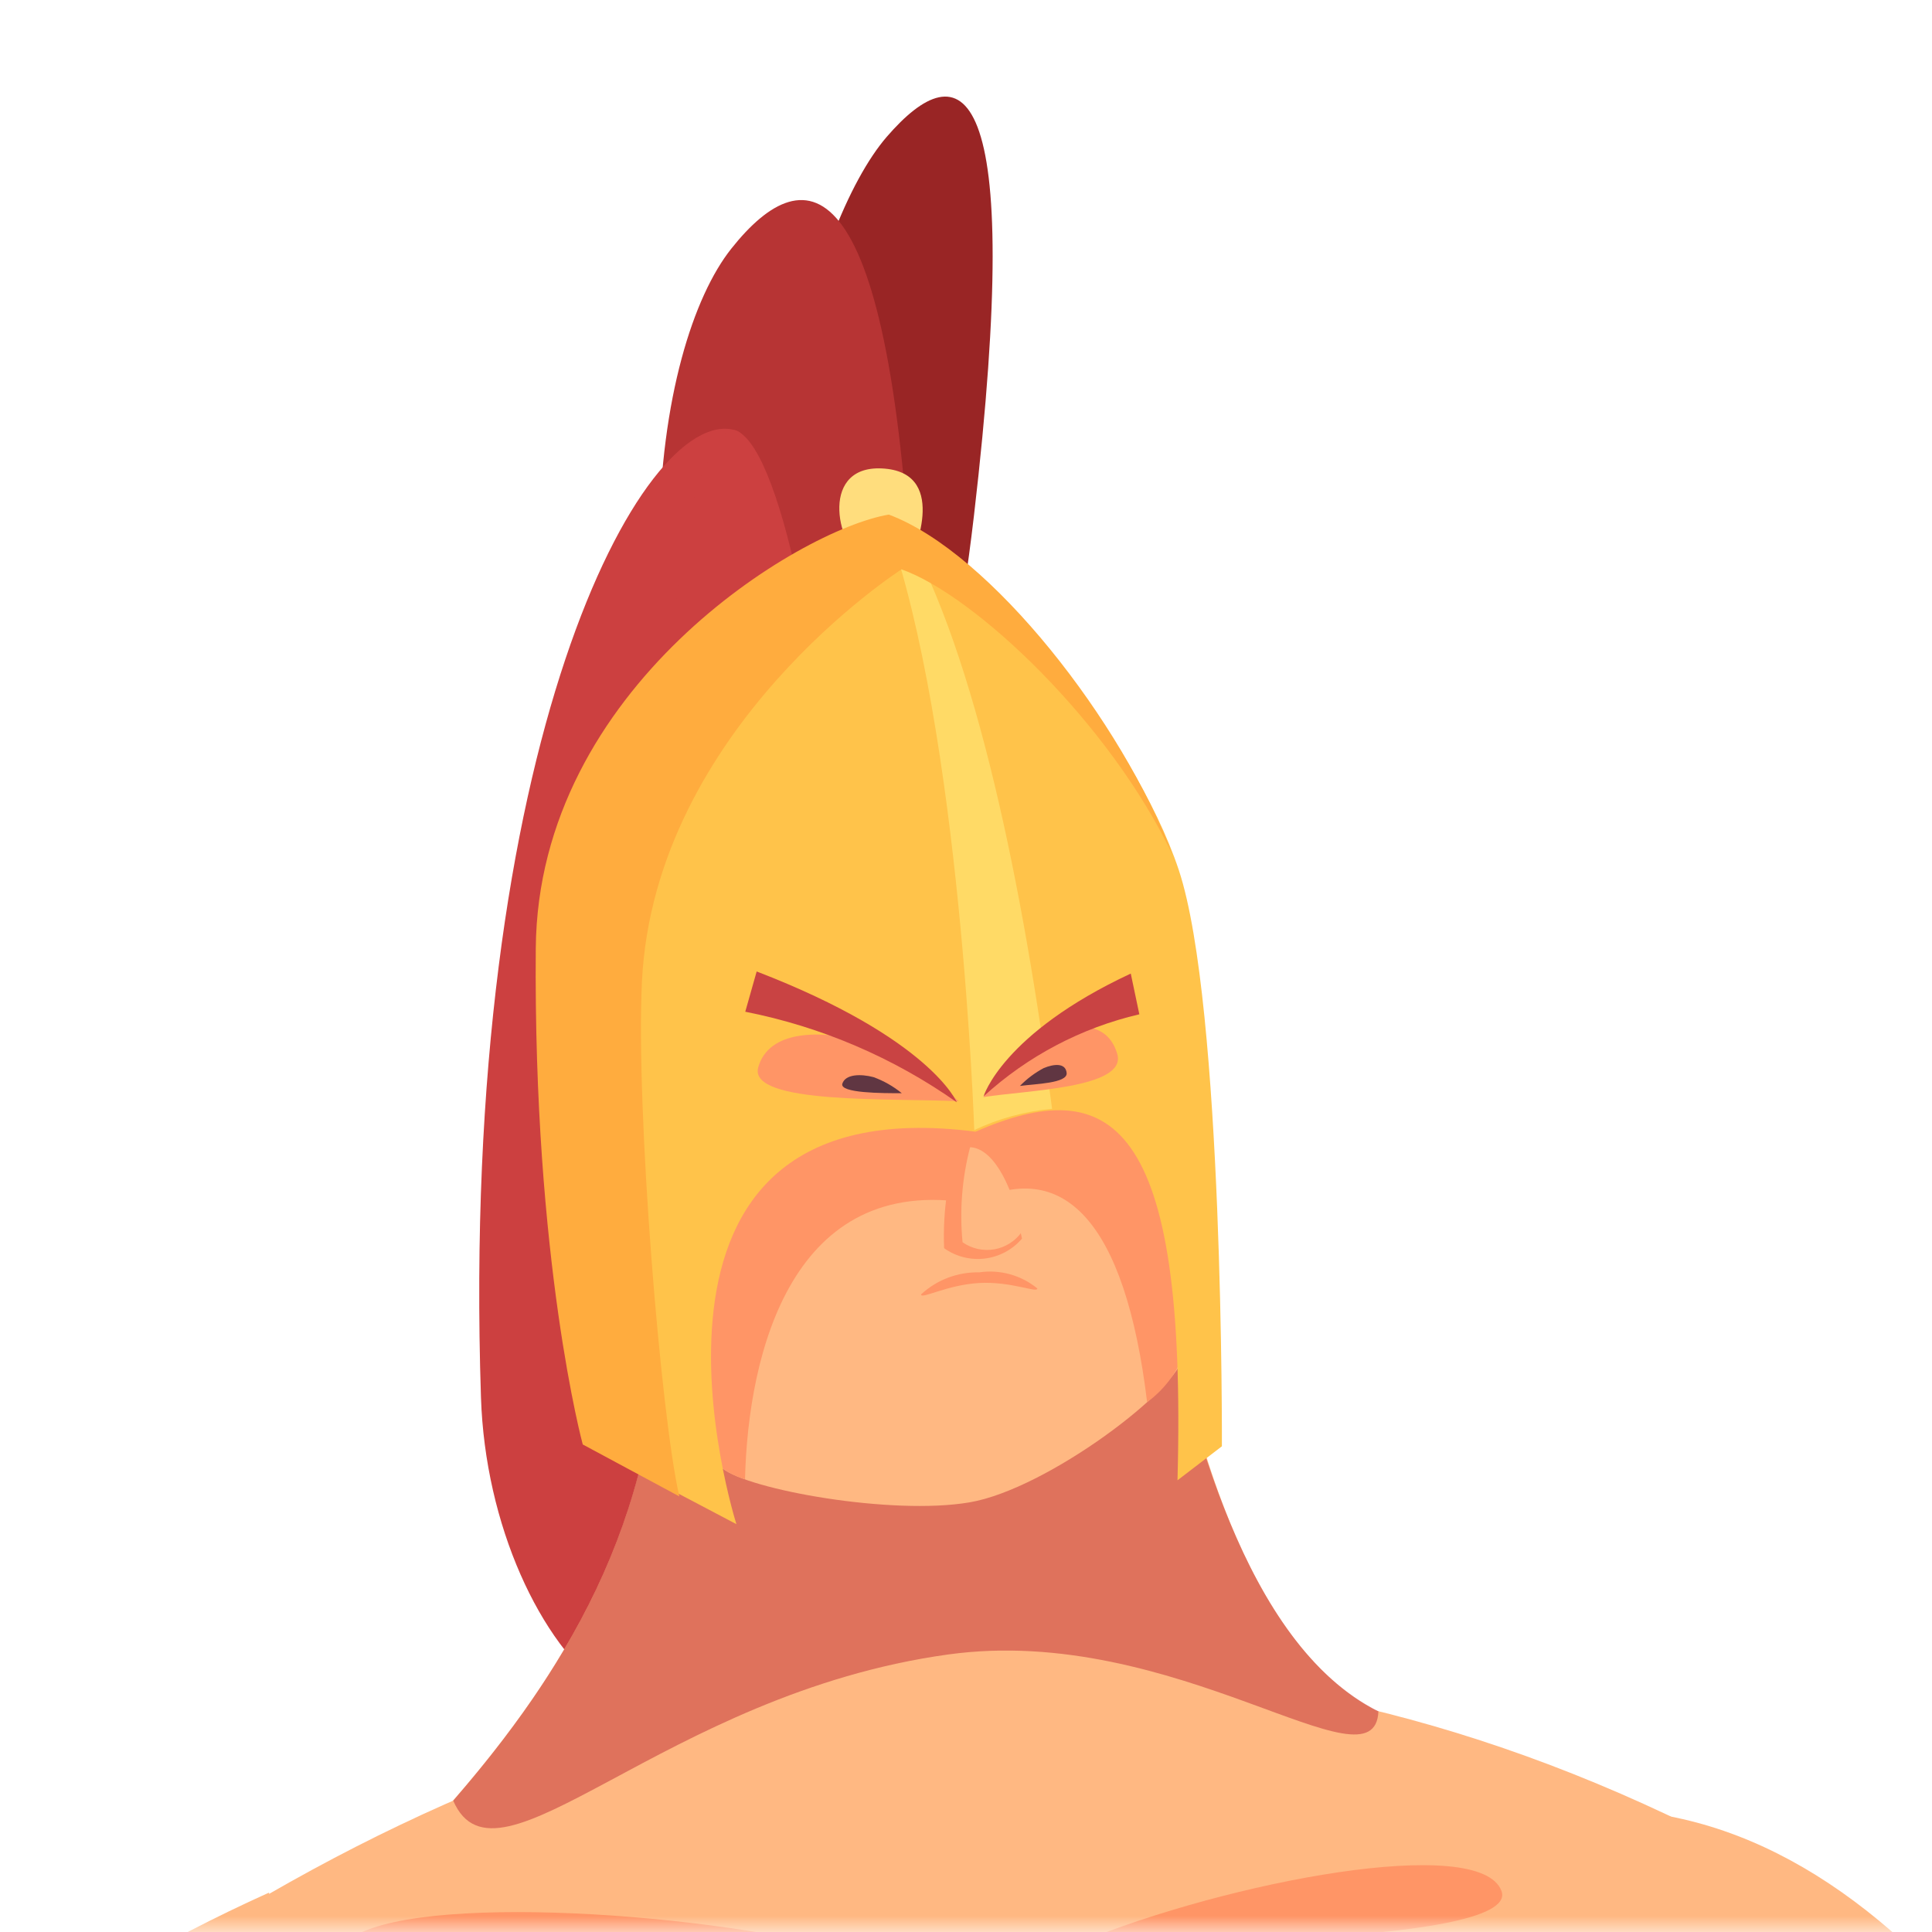<svg width="60" height="60" viewBox="0 0 60 60" fill="none" xmlns="http://www.w3.org/2000/svg">
<mask id="mask0_123_94" style="mask-type:alpha" maskUnits="userSpaceOnUse" x="0" y="0" width="60" height="60">
<rect width="60" height="60" fill="#D9D9D9"/>
</mask>
<g mask="url(#mask0_123_94)">
<path d="M24.813 28.888C22.451 16.255 25.241 6.911 27.538 4.25C29.836 1.59 31.86 2.186 30.247 16.013C28.635 29.84 24.813 28.888 24.813 28.888Z" fill="#992525"/>
<path d="M24.007 32.508C18.662 20.342 20.355 10.692 22.709 7.725C25.063 4.758 27.692 5.04 28.353 19.012C29.014 32.984 24.007 32.508 24.007 32.508Z" fill="#B73434"/>
<path d="M25.192 48.737C21.742 58.114 15.195 51.317 14.937 43.4C14.268 23.059 19.976 12.611 22.798 13.352C25.62 14.094 28.192 40.57 25.192 48.737Z" fill="#CC4040"/>
<path d="M8.358 58.775L6.456 99.255C-1.477 104.713 -8.645 121.829 -23.616 129.44L-28.357 119.846C-12.603 95.925 -18.763 71.005 8.358 58.775Z" fill="#FFB882"/>
<path d="M86.497 135.365C79.241 106.809 70.373 59.944 51.83 56.404L50.282 102.02C59.069 109.583 71.921 127.134 77.484 137.349L86.497 135.365Z" fill="#FFB882"/>
<path d="M52.507 56.711C37.003 49.116 21.532 50.753 6.931 59.661C0.095 67.659 -1.131 84.88 3.553 100.883C3.553 100.883 20.065 102.165 29.901 95.829C29.901 95.829 29.901 86.154 30.441 80.002C30.981 86.081 34.012 96.062 34.012 96.062C43.897 101.569 57.393 99.924 57.393 99.924C62.061 83.526 59.376 64.136 52.507 56.711Z" fill="#FFB882"/>
<path d="M36.084 38.789L20.517 40.82C20.355 47.157 17.767 51.906 13.261 56.824L43.606 53.486C37.383 51.486 36.084 38.789 36.084 38.789Z" fill="#FFB882"/>
<path d="M25.491 60.379C19.936 59.162 10.93 58.823 10.487 60.718C10.043 62.612 25.491 60.379 25.491 60.379Z" fill="#FF9566"/>
<path d="M33.497 60.339C38.165 58.42 45.969 56.945 46.63 58.726C47.291 60.508 33.497 60.339 33.497 60.339Z" fill="#FF9566"/>
<g style="mix-blend-mode:multiply" opacity="0.6">
<path d="M42.808 53.147C38.584 51.043 36.971 43.884 36.165 40.482C33.417 40.42 30.668 40.566 27.942 40.917C25.388 41.263 22.866 41.819 20.404 42.578C19.88 47.681 17.67 51.785 14.075 55.921C15.437 59.073 20.597 52.607 29.441 51.382C36.512 50.398 42.696 55.743 42.808 53.147Z" fill="#C94343"/>
</g>
<path d="M22.556 39.651C19.928 27.558 20.677 17.883 21.75 14.892C22.822 11.901 24.104 12.143 24.491 26.058C24.878 39.974 22.556 39.651 22.556 39.651Z" fill="#CC4040"/>
<path d="M19.936 30.485C19.767 36.128 21.96 45.182 22.435 45.601C23.241 46.262 27.692 47.069 30.11 46.657C32.529 46.246 36.649 43.11 36.738 42.11C36.826 41.111 34.44 28.727 34.44 28.727L19.936 30.485Z" fill="#FFB882"/>
<path d="M19.936 30.485C19.767 36.128 21.96 45.182 22.435 45.601C22.65 45.751 22.886 45.865 23.137 45.94C23.233 41.989 24.612 36.426 30.167 37.37C33.005 35.919 34.94 37.894 35.625 43.545C36.124 43.182 36.51 42.684 36.738 42.11C36.818 41.111 34.44 28.727 34.44 28.727L19.936 30.485Z" fill="#FF9566"/>
<path d="M29.836 35.338C29.448 36.437 29.273 37.6 29.32 38.764C29.688 39.026 30.14 39.14 30.587 39.085C31.035 39.029 31.446 38.809 31.739 38.466C31.344 36.499 30.626 35.386 29.836 35.338Z" fill="#FF9566"/>
<path d="M30.127 35.628C29.877 36.591 29.798 37.589 29.893 38.579C30.035 38.679 30.197 38.75 30.367 38.787C30.537 38.825 30.713 38.828 30.885 38.798C31.056 38.767 31.22 38.703 31.367 38.608C31.513 38.514 31.64 38.392 31.739 38.248C31.384 36.588 30.763 35.652 30.127 35.628Z" fill="#FFB882"/>
<path d="M26.821 17.416C25.958 16.916 25.45 14.376 27.482 14.554C29.514 14.731 28.288 17.359 28.288 17.359L26.821 17.416Z" fill="#FFDD7D"/>
<path d="M18.122 44.835L22.87 47.334C22.87 47.334 18.509 33.629 30.296 35.145C34.488 33.322 36.874 34.717 36.568 45.972L37.947 44.916C37.947 44.916 38.003 31.21 36.608 27.018C35.214 22.826 30.554 17.182 27.603 16.295C27.603 16.295 16.937 20.326 16.824 29.573C16.697 34.693 17.132 39.811 18.122 44.835Z" fill="#FFC34A"/>
<path d="M28.079 16.432C27.924 16.364 27.765 16.305 27.603 16.255H27.53C29.844 22.705 30.256 35.096 30.256 35.096C31.017 34.736 31.835 34.512 32.674 34.435C31.779 27.59 30.32 20.358 28.079 16.432Z" fill="#FFDA66"/>
<path d="M19.936 30.485C20.323 22.592 27.998 17.682 27.998 17.682C30.272 18.488 34.448 22.422 36.415 26.55C34.859 22.43 30.772 17.166 27.603 15.981C24.822 16.448 16.711 21.358 16.639 29.445C16.558 39.192 18.098 44.859 18.098 44.859L21.097 46.472C20.517 43.956 19.742 34.435 19.936 30.485Z" fill="#FFAC3E"/>
<path d="M29.772 34.201C27.772 34.096 23.217 34.314 23.548 33.145C23.878 31.976 25.491 31.984 26.829 32.339C27.912 32.781 28.909 33.411 29.772 34.201Z" fill="#FF9566"/>
<path d="M28.006 33.951C27.41 33.951 26.063 33.951 26.16 33.653C26.257 33.355 26.732 33.347 27.127 33.451C27.446 33.567 27.744 33.736 28.006 33.951Z" fill="#603642"/>
<path d="M30.538 34.072C31.892 33.855 35.004 33.798 34.698 32.734C34.391 31.67 33.295 31.758 32.416 32.194C31.678 32.697 31.041 33.335 30.538 34.072Z" fill="#FF9566"/>
<path d="M31.675 33.725C32.134 33.661 33.158 33.645 33.126 33.322C33.093 33 32.731 33.04 32.416 33.169C32.141 33.315 31.891 33.502 31.675 33.725Z" fill="#603642"/>
<path d="M32.215 40.014C31.965 39.809 31.676 39.659 31.364 39.573C31.053 39.487 30.728 39.467 30.409 39.514C29.741 39.5 29.093 39.746 28.603 40.2C28.603 40.361 29.409 39.901 30.409 39.845C31.408 39.788 32.215 40.167 32.215 40.014Z" fill="#FF9566"/>
<path d="M23.499 30.17L23.145 31.42C25.508 31.887 27.746 32.846 29.715 34.233C29.715 34.233 28.901 32.25 23.499 30.17Z" fill="#C94343"/>
<path d="M35.117 30.235L35.383 31.5C33.579 31.921 31.913 32.798 30.546 34.048C30.546 34.048 31.126 32.097 35.117 30.235Z" fill="#C94343"/>
</g>
</svg>
